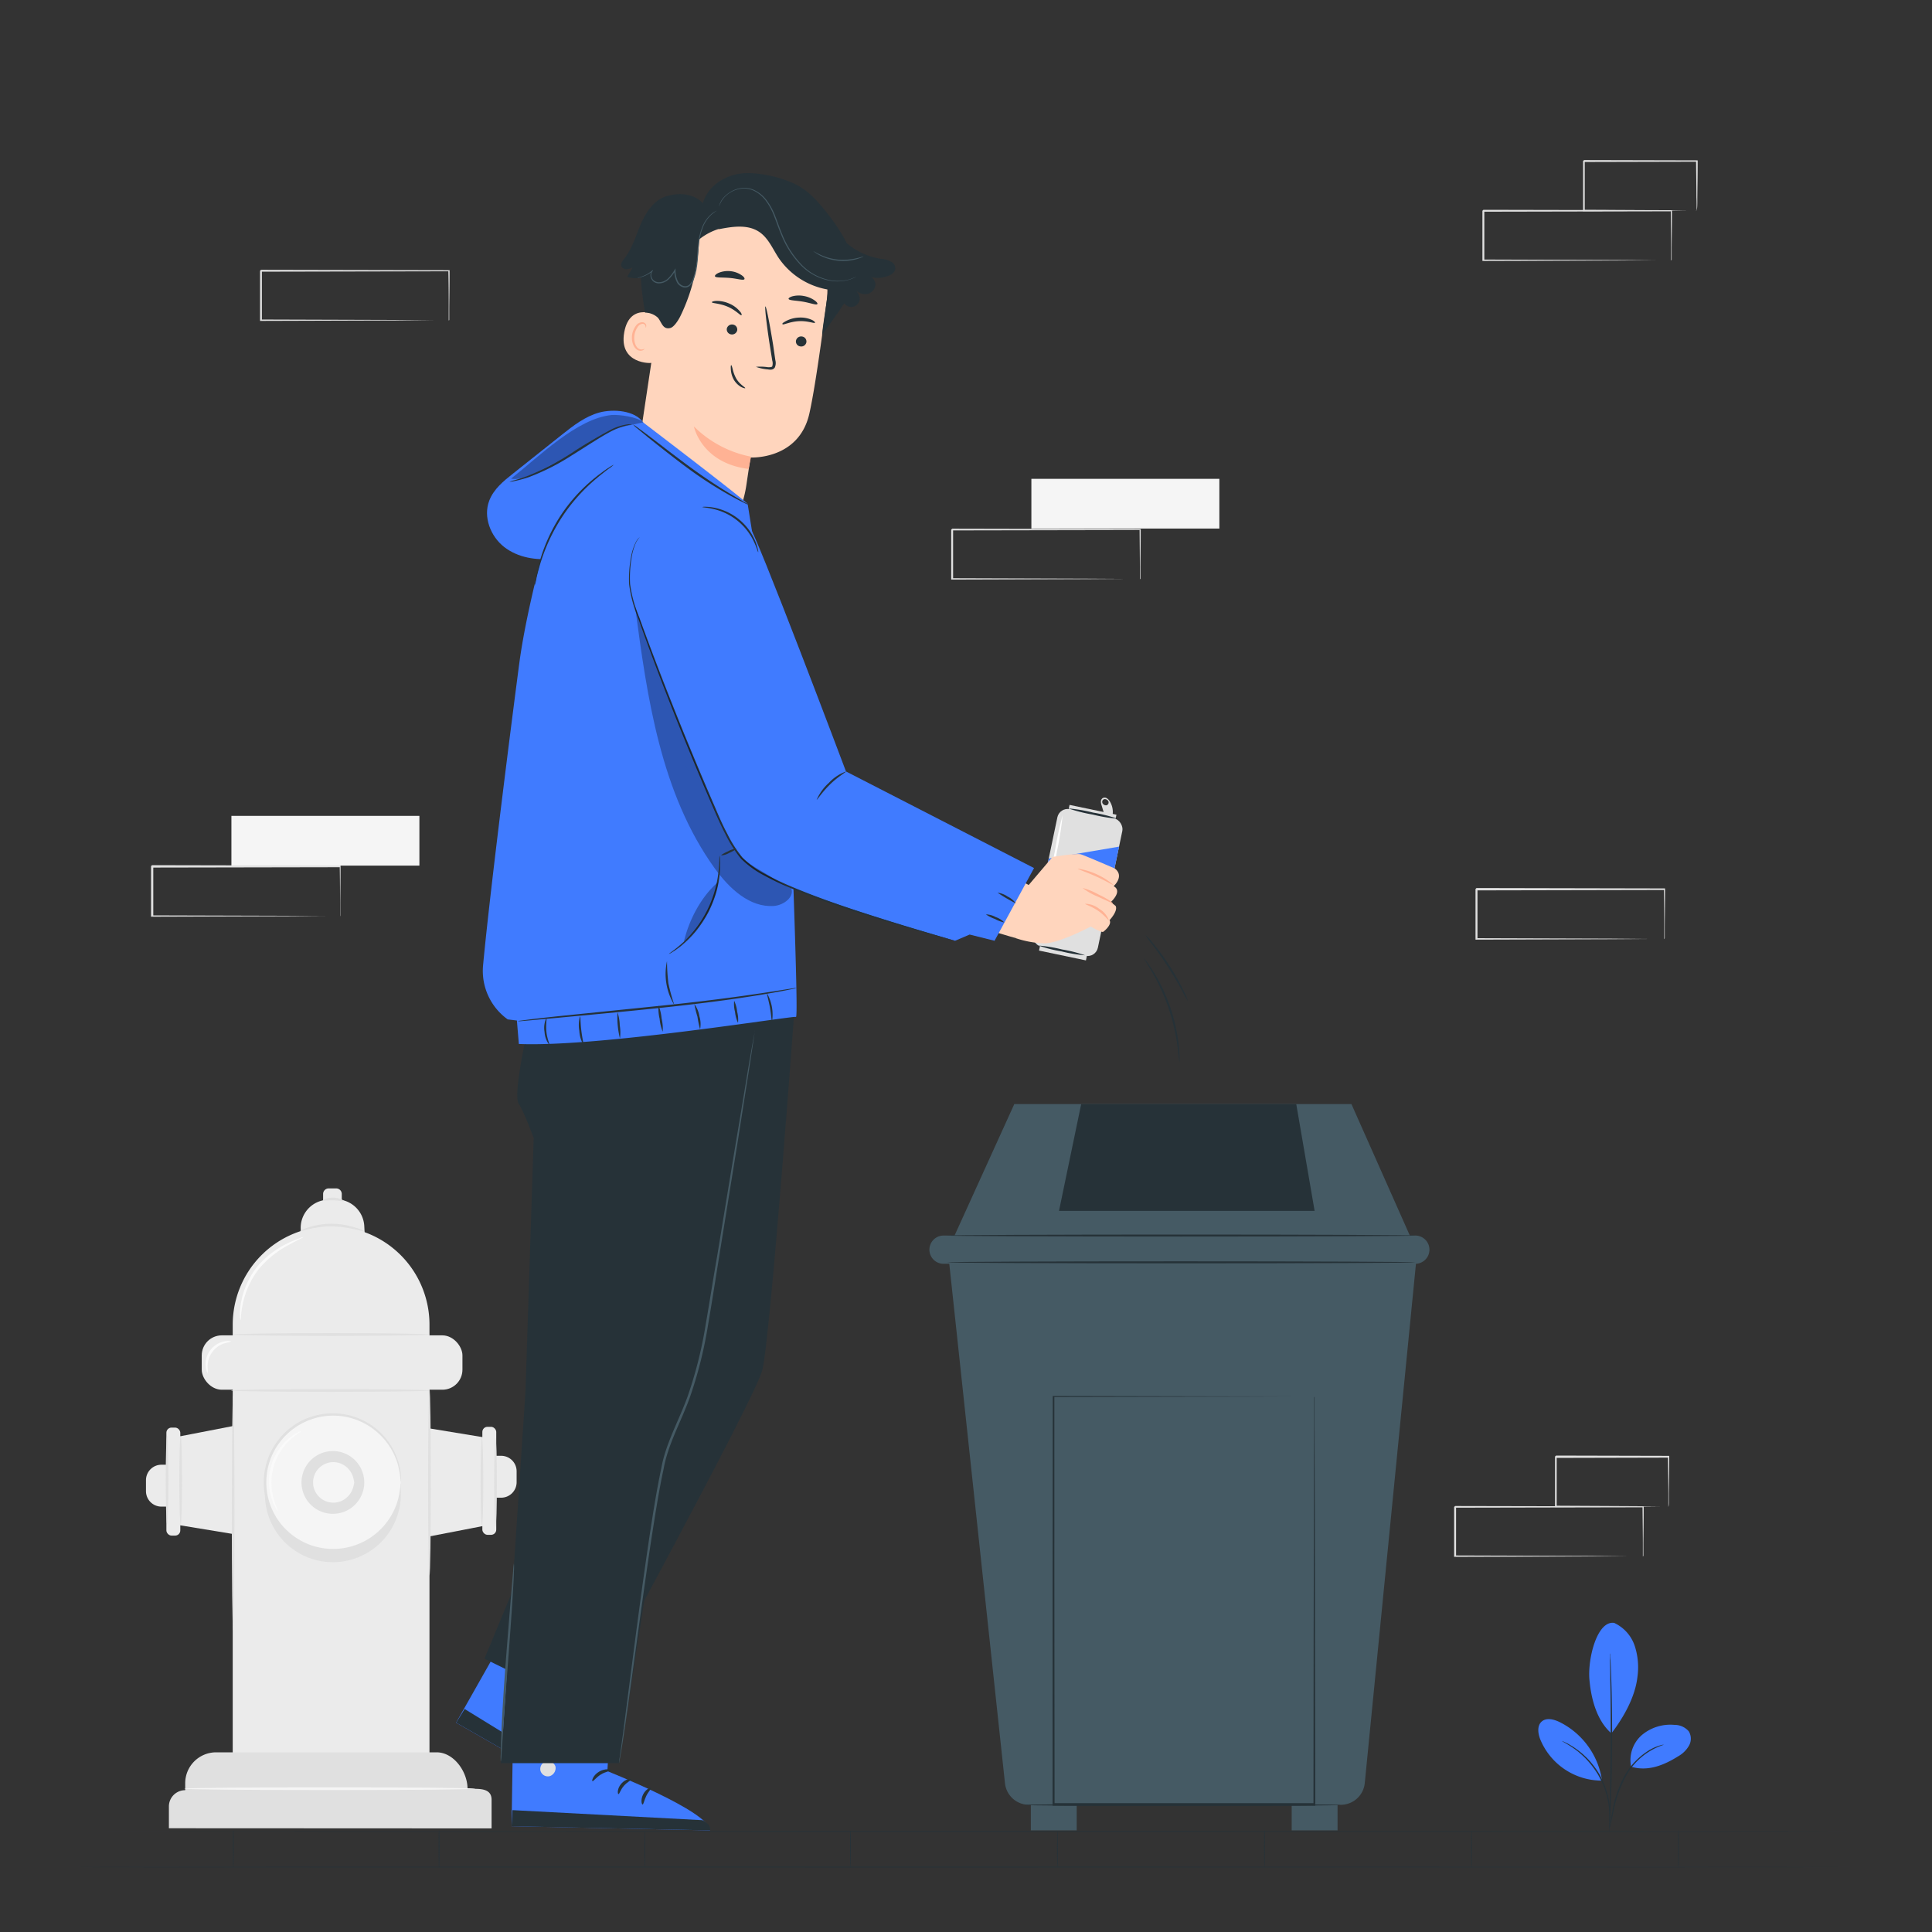 <svg xmlns="http://www.w3.org/2000/svg" viewBox="0 0 500 500"><rect x="0" y="0" width="500" height="500" fill="#333333" stroke="none"/><g id="freepik--background-complete--inject-32"><polygon points="111.15 369.67 125.33 372 125.33 394.87 111.15 397.62 111.15 369.67" style="fill:#ebebeb"></polygon><rect x="124.83" y="369.26" width="3.6" height="27.95" rx="1.33" style="fill:#ebebeb"></rect><path d="M127.7,376.76h2a4,4,0,0,1,4,4v2.84a4,4,0,0,1-4,4h-2a0,0,0,0,1,0,0v-10.8A0,0,0,0,1,127.7,376.76Z" style="fill:#ebebeb"></path><path d="M124.72,395c-.19,0-.35-5.13-.35-11.45s.16-11.46.35-11.46.36,5.13.36,11.46S124.92,395,124.72,395Z" style="fill:#e0e0e0"></path><path d="M128.24,395.12c-.2,0-.36-5.13-.36-11.46s.16-11.46.36-11.46.35,5.13.35,11.46S128.43,395.12,128.24,395.12Z" style="fill:#e0e0e0"></path><path d="M60.23,458.92V342.82a25.46,25.46,0,0,1,25.46-25.46h0a25.46,25.46,0,0,1,25.46,25.46v116.1Z" style="fill:#ebebeb"></path><rect x="52.21" y="345.59" width="67.47" height="14.07" rx="5.19" style="fill:#ebebeb"></rect><path d="M77.83,319.2l0-1a7.29,7.29,0,0,1,6.85-7.7l2-.1a7.3,7.3,0,0,1,7.6,7l.09,1.73Z" style="fill:#ebebeb"></path><path d="M85.05,307.56h2A1.44,1.44,0,0,1,88.45,309v2.64a0,0,0,0,1,0,0H83.62a0,0,0,0,1,0,0V309A1.44,1.44,0,0,1,85.05,307.56Z" style="fill:#ebebeb"></path><path d="M111.15,345.37c0,.2-11.38.36-25.41.36s-25.41-.16-25.41-.36S71.71,345,85.74,345,111.15,345.18,111.15,345.37Z" style="fill:#e0e0e0"></path><path d="M78.54,320.15c0,.1-1.46.71-3.75,2A25.66,25.66,0,0,0,67,328.39a22.55,22.55,0,0,0-4.18,9.09c-.54,2.53-.43,4.17-.55,4.17a3.35,3.35,0,0,1-.16-1.14,16.17,16.17,0,0,1,.22-3.13A21.09,21.09,0,0,1,66.42,328a23.43,23.43,0,0,1,8.14-6.29,26.63,26.63,0,0,1,2.87-1.21A3.06,3.06,0,0,1,78.54,320.15Z" style="fill:#fafafa"></path><path d="M94.3,318.67c-.07.25-3.68-1.2-8.32-1.28s-8.25,1.46-8.32,1.22a7.08,7.08,0,0,1,2.31-1,19.17,19.17,0,0,1,6-.91,20.75,20.75,0,0,1,6,1A7.22,7.22,0,0,1,94.3,318.67Z" style="fill:#e0e0e0"></path><path d="M89,310.83c-.08.19-1.26-.15-2.73-.18s-2.67.24-2.74.05,1.12-.8,2.75-.76S89,310.67,89,310.83Z" style="fill:#e0e0e0"></path><path d="M103.74,386.7a17.59,17.59,0,1,1-17.59-17.59A17.59,17.59,0,0,1,103.74,386.7Z" style="fill:#e0e0e0"></path><path d="M103.74,383.65a17.59,17.59,0,1,1-17.59-17.6A17.59,17.59,0,0,1,103.74,383.65Z" style="fill:#f5f5f5"></path><path d="M103.74,383.65a32.48,32.48,0,0,0-.68-4.27,17.55,17.55,0,0,0-6.42-9.52,17.26,17.26,0,0,0-16.37-2.43,17.48,17.48,0,0,0-8,6,17.19,17.19,0,0,0,0,20.39,17.48,17.48,0,0,0,8,6,17.43,17.43,0,0,0,22.79-11.95,32.79,32.79,0,0,0,.68-4.26,6,6,0,0,1,0,1.12,8,8,0,0,1-.11,1.36,12.44,12.44,0,0,1-.33,1.84A17.49,17.49,0,0,1,97,397.83a17.77,17.77,0,0,1-16.9,2.64,16.65,16.65,0,0,1-4.55-2.42,17.12,17.12,0,0,1-3.8-3.8,17.84,17.84,0,0,1,0-21.21,17.08,17.08,0,0,1,3.79-3.8,16.8,16.8,0,0,1,4.55-2.42,17.87,17.87,0,0,1,9.4-.74,17.7,17.7,0,0,1,13.87,13.24,12.44,12.44,0,0,1,.33,1.84,8,8,0,0,1,.11,1.36A6.11,6.11,0,0,1,103.74,383.65Z" style="fill:#e0e0e0"></path><path d="M93.37,379.94a8.12,8.12,0,1,1-10.92-3.51A8.11,8.11,0,0,1,93.37,379.94Z" style="fill:#e0e0e0"></path><path d="M91.69,383.65a5.54,5.54,0,1,1-5.54-5.55A5.54,5.54,0,0,1,91.69,383.65Z" style="fill:#f5f5f5"></path><path d="M91.69,383.65c-.06,0-.06-.5-.3-1.33a5.5,5.5,0,0,0-2-2.88,5.24,5.24,0,1,0,0,8.41,5.54,5.54,0,0,0,2-2.88c.24-.83.24-1.33.3-1.32a2.82,2.82,0,0,1,0,1.38,5.48,5.48,0,0,1-2,3.22,5.79,5.79,0,0,1-5.51.91,5.85,5.85,0,0,1,0-11,5.79,5.79,0,0,1,5.51.91,5.48,5.48,0,0,1,2,3.22A2.89,2.89,0,0,1,91.69,383.65Z" style="fill:#e0e0e0"></path><path d="M111.15,359.85c0,.2-11.5.36-25.67.36s-25.67-.16-25.67-.36,11.49-.35,25.67-.35S111.15,359.66,111.15,359.85Z" style="fill:#e0e0e0"></path><path d="M59.81,347.19a15.64,15.64,0,0,1-1.66.44,6.25,6.25,0,0,0-4.43,6,14.52,14.52,0,0,1,.06,1.72c-.07,0-.44-.57-.56-1.7a6.06,6.06,0,0,1,4.8-6.5C59.13,346.93,59.82,347.11,59.81,347.19Z" style="fill:#fafafa"></path><path d="M78,370.33c.06.11-1.17.71-2.75,2.16a15.06,15.06,0,0,0-4.49,15.18c.54,2.08,1.24,3.25,1.13,3.31s-.26-.24-.57-.78a12.09,12.09,0,0,1-1-2.39,14.49,14.49,0,0,1,4.64-15.7,13.06,13.06,0,0,1,2.18-1.44C77.66,370.4,78,370.29,78,370.33Z" style="fill:#fafafa"></path><path d="M111.15,407.74c-.2,0-.36-10.79-.36-24.09s.16-24.1.36-24.1.35,10.79.35,24.1S111.34,407.74,111.15,407.74Z" style="fill:#e0e0e0"></path><path d="M43.71,473.15v-5.63a4.21,4.21,0,0,1,4.22-4.22h0v-1.8a8,8,0,0,1,8-8H113c4.44,0,8,5,8,9.45h2c2.33,0,4.22.48,4.22,2.81v7.43Z" style="fill:#e0e0e0"></path><path d="M123,462.91c0,.2-16.86.36-37.65.36s-37.66-.16-37.66-.36,16.85-.35,37.66-.35S123,462.72,123,462.91Z" style="fill:#f5f5f5"></path><polygon points="60.33 397 46.15 394.67 46.15 371.8 60.33 369.05 60.33 397" style="fill:#ebebeb"></polygon><rect x="43.05" y="369.46" width="3.6" height="27.95" rx="1.33" transform="translate(89.71 766.87) rotate(180)" style="fill:#ebebeb"></rect><path d="M37.81,379.11h2a4,4,0,0,1,4,4v2.84a4,4,0,0,1-4,4h-2a0,0,0,0,1,0,0v-10.8A0,0,0,0,1,37.81,379.11Z" transform="translate(81.59 769.02) rotate(180)" style="fill:#ebebeb"></path><path d="M46.76,371.7c.19,0,.35,5.13.35,11.46s-.16,11.46-.35,11.46-.36-5.13-.36-11.46S46.56,371.7,46.76,371.7Z" style="fill:#e0e0e0"></path><path d="M43.25,371.55c.19,0,.35,5.13.35,11.46s-.16,11.45-.35,11.45-.36-5.13-.36-11.45S43.05,371.55,43.25,371.55Z" style="fill:#e0e0e0"></path><path d="M60.34,422c-.2,0-.35-13.64-.35-30.45s.15-30.45.35-30.45.35,13.63.35,30.45S60.53,422,60.34,422Z" style="fill:#e0e0e0"></path><rect x="266.92" y="123.92" width="48.65" height="12.87" style="fill:#f5f5f5"></rect><path d="M295,149.93a1.35,1.35,0,0,1,0-.24V149c0-.6,0-1.45,0-2.53,0-2.22-.05-5.42-.08-9.44l.15.15-48.65.09.24-.24h0v12.85l-.24-.24,34.67.11,10.23.06,2.77,0h.72l.26,0h-.23l-.69,0-2.71,0-10.18.07-34.84.11h-.25V137.08h0l.25-.25,48.65.1h.15v.15c0,4.06-.06,7.29-.08,9.53,0,1.07,0,1.9,0,2.5,0,.26,0,.47,0,.63A1.66,1.66,0,0,1,295,149.93Z" style="fill:#e0e0e0"></path><rect x="59.89" y="211.15" width="48.65" height="12.87" style="fill:#f5f5f5"></rect><path d="M88,237.16s0-.09,0-.24l0-.66c0-.6,0-1.45,0-2.53,0-2.22,0-5.42-.08-9.44l.15.15-48.65.09.25-.24h0v6.52q0,3.22,0,6.33l-.24-.24L74,237l10.23.06,2.77,0h.73l.25,0h-.22l-.7,0-2.71,0-10.18.07-34.84.11h-.24v-.24c0-2.07,0-4.18,0-6.33v-6.52h0l.25-.25,48.65.1h.15v.15c0,4.06-.06,7.29-.08,9.53,0,1.07,0,1.9,0,2.5,0,.26,0,.47,0,.63A.85.85,0,0,1,88,237.16Z" style="fill:#e0e0e0"></path><path d="M432.48,67.41a1,1,0,0,1,0-.23v-.66c0-.61,0-1.45,0-2.53,0-2.23-.05-5.42-.08-9.45l.15.15-48.65.1c.11-.11-.25.25.24-.25h0V67.41l-.24-.24,34.67.11,10.23.07,2.77,0,.72,0h.26a.94.94,0,0,1-.23,0h-.69l-2.72,0-10.17.07-34.84.11h-.25V54.55h0c.49-.49.14-.13.25-.25l48.65.1h.15v.15c0,4.07-.06,7.29-.08,9.54,0,1.06,0,1.9,0,2.5l0,.63A1.23,1.23,0,0,1,432.48,67.41Z" style="fill:#e0e0e0"></path><path d="M439.08,54.54a.68.68,0,0,1,0-.24c0-.19,0-.41,0-.68,0-.64,0-1.5-.05-2.59,0-2.25-.05-5.44-.09-9.36l.18.18-29.23.07c-.23.22.29-.3.24-.25h0V48.3c0,2.15,0,4.24,0,6.24l-.24-.23,20.91.11,6.1.06,1.64,0,.59,0a3.43,3.43,0,0,1-.53,0l-1.6,0-6,.07-21.07.11h-.23v-.24c0-2,0-4.09,0-6.24V41.68h0l.25-.25,29.23.07h.18v.18c0,4-.07,7.19-.09,9.47,0,1.07,0,1.92-.05,2.54A8.58,8.58,0,0,1,439.08,54.54Z" style="fill:#e0e0e0"></path><path d="M425.17,402.81s0-.09,0-.24l0-.66c0-.6,0-1.45,0-2.53,0-2.22-.05-5.41-.09-9.44l.15.15-48.65.1.25-.25h0v6.52c0,2.15,0,4.26,0,6.33l-.24-.24,34.67.11,10.24.07,2.76,0h.73l.25,0H425l-.7,0-2.71,0-10.18.07-34.84.11h-.24v-.24q0-3.1,0-6.33V390h0l.25-.25,48.65.1h.16v.15c0,4.06-.06,7.29-.08,9.53,0,1.07,0,1.9,0,2.5v.63A.85.85,0,0,1,425.17,402.81Z" style="fill:#e0e0e0"></path><path d="M431.77,389.94a1.41,1.41,0,0,1,0-.25c0-.18,0-.41,0-.68,0-.63,0-1.49,0-2.58,0-2.26-.06-5.44-.1-9.36l.18.17-29.23.07c-.22.23.3-.3.25-.24h0v3.33c0,1.11,0,2.2,0,3.28,0,2.15,0,4.24,0,6.24l-.23-.24,20.91.11,6.09.07,1.64,0,.59,0a3.28,3.28,0,0,1-.53,0l-1.59,0-6,.06-21.07.11h-.24v-.23c0-2,0-4.09,0-6.24v-6.61h0l.25-.25,29.23.07H432v.18c0,4-.07,7.19-.1,9.47,0,1.07,0,1.92,0,2.54S431.78,390,431.77,389.94Z" style="fill:#e0e0e0"></path><path d="M116.12,82.93s0-.08,0-.23l0-.66c0-.61,0-1.45,0-2.54,0-2.22,0-5.41-.09-9.44l.15.15-48.64.1c.1-.11-.25.24.24-.25h0V76.6q0,3.23,0,6.33l-.24-.24,34.67.11,10.24.07,2.76,0h.73a1.27,1.27,0,0,1,.25,0l-.22,0h-.69l-2.72,0-10.18.07-34.84.11h-.24V76.6c0-1.08,0-2.16,0-3.25V70.08h0c.5-.5.14-.14.26-.25l48.64.1h.16v.15c0,4.06-.07,7.29-.09,9.53,0,1.07,0,1.9,0,2.5,0,.26,0,.47,0,.64S116.13,82.93,116.12,82.93Z" style="fill:#e0e0e0"></path><path d="M430.7,243.05a2.07,2.07,0,0,1,0-.23l0-.66c0-.61,0-1.45,0-2.53,0-2.23,0-5.42-.08-9.45l.15.15-48.65.1.25-.25h0v3.28c0,1.1,0,2.18,0,3.25v6.33l-.24-.24,34.67.11L427,243l2.77,0,.72,0h.26s-.07,0-.22,0h-.7l-2.71,0-10.18.07-34.84.11h-.24v-.25q0-3.11,0-6.33v-6.53h0l.25-.25,48.65.1h.15v.15c0,4.07-.06,7.29-.08,9.54,0,1.06,0,1.9,0,2.5,0,.26,0,.46,0,.63S430.71,243.06,430.7,243.05Z" style="fill:#e0e0e0"></path></g><g id="freepik--Floor--inject-32"><path d="M480.48,474c0,.05-103.2.1-230.47.1S19.52,474,19.52,474s103.18-.11,230.49-.11S480.48,473.93,480.48,474Z" style="fill:#263238"></path><path d="M480.48,483.19c0,.06-103.2.1-230.47.1s-230.49,0-230.49-.1,103.18-.1,230.49-.1S480.48,483.14,480.48,483.19Z" style="fill:#263238"></path><path d="M220.09,483.44c-.06,0-.1-2.18-.1-4.86s0-4.86.1-4.86.1,2.18.1,4.86S220.15,483.44,220.09,483.44Z" style="fill:#263238"></path><path d="M166.86,483.44c-.06,0-.11-2.18-.11-4.86s.05-4.86.11-4.86.1,2.18.1,4.86S166.91,483.44,166.86,483.44Z" style="fill:#263238"></path><path d="M113.62,483.44c-.06,0-.1-2.18-.1-4.86s0-4.86.1-4.86.1,2.18.1,4.86S113.68,483.44,113.62,483.44Z" style="fill:#263238"></path><path d="M60.39,483.44c-.06,0-.11-2.18-.11-4.86s0-4.86.11-4.86.1,2.18.1,4.86S60.44,483.44,60.39,483.44Z" style="fill:#263238"></path><path d="M273.67,483.44c-.06,0-.11-2.18-.11-4.86s.05-4.86.11-4.86.1,2.18.1,4.86S273.72,483.44,273.67,483.44Z" style="fill:#263238"></path><path d="M327.24,483.44c-.06,0-.1-2.18-.1-4.86s0-4.86.1-4.86.1,2.18.1,4.86S327.3,483.44,327.24,483.44Z" style="fill:#263238"></path><path d="M380.82,483.44c-.06,0-.11-2.18-.11-4.86s.05-4.86.11-4.86.1,2.18.1,4.86S380.87,483.44,380.82,483.44Z" style="fill:#263238"></path><path d="M434.39,483.44c-.06,0-.1-2.18-.1-4.86s0-4.86.1-4.86.1,2.18.1,4.86S434.45,483.44,434.39,483.44Z" style="fill:#263238"></path></g><g id="freepik--Plant--inject-32"><path d="M417.84,420.05a10.08,10.08,0,0,1,5.23,5.92,17.86,17.86,0,0,1,.7,8c-.59,5.2-3.55,10.46-6.74,14.62-4.38-3.82-5.39-10.5-5.69-13.92-.48-5.4,2-15.46,6.5-14.65" style="fill:#407BFF"></path><path d="M422.13,457.22a8.62,8.62,0,0,1,2.78-8.19,11.45,11.45,0,0,1,8.43-2.63,4.83,4.83,0,0,1,3.71,1.66,3.69,3.69,0,0,1,.05,3.73,7.36,7.36,0,0,1-2.76,2.72c-3.8,2.39-7.92,4-12.21,2.71" style="fill:#407BFF"></path><path d="M416.5,473.19a7.7,7.7,0,0,1,.16-1.07c.14-.75.32-1.73.53-2.89a30.31,30.31,0,0,1,3-9.24,18.43,18.43,0,0,1,6.63-7.05,12.65,12.65,0,0,1,2.7-1.2,6.46,6.46,0,0,1,.78-.19.83.83,0,0,1,.28,0,17.09,17.09,0,0,0-10.06,8.66,32.63,32.63,0,0,0-3.06,9.11c-.26,1.21-.48,2.19-.64,2.87A5.35,5.35,0,0,1,416.5,473.19Z" style="fill:#263238"></path><path d="M416.67,427.87a2.43,2.43,0,0,1,.05.46c0,.35,0,.8.08,1.35.07,1.16.13,2.85.2,4.94.14,4.17.24,9.94.21,16.31s-.18,12.14-.35,16.31c-.09,2.09-.17,3.77-.24,4.94,0,.55-.07,1-.09,1.34a2.93,2.93,0,0,1-.06.47,2.51,2.51,0,0,1,0-.47c0-.35,0-.8,0-1.35,0-1.21.07-2.89.12-4.94.1-4.17.22-9.94.25-16.3s0-12.13-.11-16.31c0-2.05-.06-3.72-.08-4.94v-1.34A2.42,2.42,0,0,1,416.67,427.87Z" style="fill:#263238"></path><path d="M414.54,460.39a20.15,20.15,0,0,0-11-14.76c-1.46-.7-3.38-1.16-4.58-.07s-.94,3.05-.35,4.57a17.22,17.22,0,0,0,15.83,10.69" style="fill:#407BFF"></path><path d="M404.25,450.57a6.54,6.54,0,0,1,.93.41,9.41,9.41,0,0,1,1.06.56c.39.25.87.49,1.33.84a19.16,19.16,0,0,1,1.54,1.15c.54.43,1.07.94,1.63,1.48a22.92,22.92,0,0,1,3.09,4,21.49,21.49,0,0,1,2,4.62,18.94,18.94,0,0,1,.52,2.14,15.65,15.65,0,0,1,.26,1.9,15.11,15.11,0,0,1,.07,1.58,7.43,7.43,0,0,1,0,1.19,6.55,6.55,0,0,1-.11,1c-.09,0,.06-1.45-.2-3.75a15.69,15.69,0,0,0-.3-1.87c-.12-.67-.33-1.37-.54-2.1a23.13,23.13,0,0,0-2-4.52,23.68,23.68,0,0,0-3-3.93,19.65,19.65,0,0,0-1.58-1.49c-.5-.46-1-.82-1.48-1.17C405.54,451.25,404.21,450.65,404.25,450.57Z" style="fill:#263238"></path></g><g id="freepik--Character--inject-32"><rect x="270.32" y="210.22" width="17.18" height="36.3" rx="2.71" transform="translate(52.72 -52.31) rotate(11.83)" style="fill:#e0e0e0"></rect><rect x="268.97" y="245.56" width="12.4" height="1.72" transform="translate(56.34 -51.16) rotate(11.83)" style="fill:#e0e0e0"></rect><rect x="276.51" y="209.54" width="12.4" height="1.72" transform="translate(49.12 -53.47) rotate(11.83)" style="fill:#e0e0e0"></rect><path d="M287.2,207.37a2.3,2.3,0,0,0-.78-.8,1.07,1.07,0,0,0-1.08,0,1.12,1.12,0,0,0-.43.91,3,3,0,0,0,.2,1c.3,1,.6,2,.91,3l1.93-.67A5.16,5.16,0,0,0,287.2,207.37Zm-.69,1a.86.86,0,0,1-.57,0,1,1,0,0,1-.61-.5.81.81,0,0,1,.05-.77.68.68,0,0,1,.71-.27v0a1,1,0,0,1,.79.63A.75.75,0,0,1,286.51,208.34Z" style="fill:#e0e0e0"></path><polygon points="271.43 222.19 289.62 219.11 286.08 236.01 267.55 240.73 271.43 222.19" style="fill:#407BFF"></polygon><path d="M289.2,211.89a41.85,41.85,0,0,1-6.41-1.08,41.44,41.44,0,0,1-6.31-1.59,40.63,40.63,0,0,1,6.42,1.08A38.51,38.51,0,0,1,289.2,211.89Z" style="fill:#263238"></path><path d="M280.81,247.23a36.71,36.71,0,0,1-6.05-1,35.88,35.88,0,0,1-5.95-1.51,36.71,36.71,0,0,1,6.05,1A36.58,36.58,0,0,1,280.81,247.23Z" style="fill:#263238"></path><path d="M271.53,229.64a86.91,86.91,0,0,1,1.48-9.37,88.31,88.31,0,0,1,2-9.28,86.51,86.51,0,0,1-1.48,9.37A87.59,87.59,0,0,1,271.53,229.64Z" style="fill:#fff"></path><path d="M229.71,208.9l37.72,20.81-4.78,13s-33.26-9-52.7-21.88Z" style="fill:#ffd5bd"></path><path d="M288.5,224.76s-7.56-3.28-8.74-3.65-7.37.67-7.37.67l-7.34,8.64-2.4,12.3a25.73,25.73,0,0,0,7.63,1.42c3.84,0,12-4.35,12-4.35s2.81,1.66,3.25,1.35,2.28-1.92,1.62-3c0,0,2.24-2.36,1.58-3.68l-1.26-1s3.17-2.81.73-4.13C288.18,229.4,291.13,226.74,288.5,224.76Z" style="fill:#ffd5bd"></path><path d="M288.15,229c-.09.14-2-1.06-4.57-2.21s-4.71-1.84-4.67-2a18.81,18.81,0,0,1,9.24,4.21Z" style="fill:#ffb294"></path><path d="M288,233.81c-.05.07-.48-.18-1.18-.53L284,232a16.83,16.83,0,0,1-3.82-2.19,17.12,17.12,0,0,1,4.07,1.66,25.88,25.88,0,0,1,2.75,1.49C287.68,233.38,288,233.75,288,233.81Z" style="fill:#ffb294"></path><path d="M280.84,233.9a5.85,5.85,0,0,1,3.62,1.29,5.76,5.76,0,0,1,2.49,2.92c-.14.1-1.12-1.29-2.82-2.44S280.8,234.07,280.84,233.9Z" style="fill:#ffb294"></path><path d="M305.23,274.86c-.09,0-.16-1.61-.51-4.19a53.49,53.49,0,0,0-2.33-9.85,52.5,52.5,0,0,0-4.21-9.21C296.88,249.36,296,248,296,248a4.66,4.66,0,0,1,.73.87c.45.58,1.05,1.45,1.75,2.56a45,45,0,0,1,4.38,9.23,46.08,46.08,0,0,1,2.21,10,29.39,29.39,0,0,1,.18,3.09A4.45,4.45,0,0,1,305.23,274.86Z" style="fill:#263238"></path><path d="M307.4,259a22.22,22.22,0,0,1-1.47-2.59c-.88-1.61-2.13-3.81-3.65-6.16s-3-4.41-4.11-5.88a21.22,21.22,0,0,1-1.75-2.41,14,14,0,0,1,2,2.19,58.4,58.4,0,0,1,4.26,5.81,61.6,61.6,0,0,1,3.54,6.28A13.88,13.88,0,0,1,307.4,259Z" style="fill:#263238"></path><path d="M160.64,422.69l-14,22.5s18.18,21.76,16,26.17l-44.6-25.53,20.34-35.95Z" style="fill:#407BFF"></path><path d="M134,435.36a2.1,2.1,0,0,0-2.45,1.36,2,2,0,0,0,1.32,2.44,2.22,2.22,0,0,0,2.59-1.45,2.09,2.09,0,0,0-1.66-2.39" style="fill:#e0e0e0"></path><path d="M118.06,445.83l2.19-3.54,41.94,25.8s1.49,2,.47,3.27Z" style="fill:#263238"></path><path d="M147.52,445.38c-.14.21-1.28-.31-2.75-.23s-2.57.68-2.72.48.89-1.28,2.68-1.35S147.68,445.2,147.52,445.38Z" style="fill:#263238"></path><path d="M151.09,450c-.08.24-1.23.07-2.5.57s-2,1.35-2.25,1.21.36-1.44,1.95-2S151.2,449.78,151.09,450Z" style="fill:#263238"></path><path d="M150.54,457.11c-.23-.07.09-1.33,1.33-2.2s2.54-.77,2.53-.53-1,.51-2,1.24S150.77,457.21,150.54,457.11Z" style="fill:#263238"></path><path d="M150.13,439.9c-.2.14-1-.73-2.31-1.35s-2.46-.78-2.47-1,1.37-.5,2.86.26S150.34,439.79,150.13,439.9Z" style="fill:#263238"></path><path d="M158.7,431.93l-1.51,26.45s26.38,10.41,26.57,15.32l-51.37-1.08.65-41.29Z" style="fill:#407BFF"></path><path d="M141.35,455.82a2.09,2.09,0,0,0-1.5,2.36,2,2,0,0,0,2.33,1.51,2.21,2.21,0,0,0,1.58-2.51,2.09,2.09,0,0,0-2.6-1.3" style="fill:#e0e0e0"></path><path d="M132.39,472.62l.23-4.16,49.17,2.6s2.27,1,2,2.64Z" style="fill:#263238"></path><path d="M158,458.13c0,.25-1.27.34-2.52,1.12s-1.93,1.82-2.16,1.72.18-1.55,1.71-2.46S158.09,457.9,158,458.13Z" style="fill:#263238"></path><path d="M163.37,460.48c.06.24-1,.64-1.91,1.69s-1.15,2.16-1.4,2.14-.38-1.44.74-2.71S163.37,460.24,163.37,460.48Z" style="fill:#263238"></path><path d="M166.3,467c-.23.05-.55-1.21.12-2.57s1.86-1.89,2-1.67-.64.93-1.18,2.05S166.55,467,166.3,467Z" style="fill:#263238"></path><path d="M157.71,452.07c-.11.23-1.26-.14-2.68-.08s-2.53.49-2.66.27,1-1.09,2.63-1.14S157.83,451.87,157.71,452.07Z" style="fill:#263238"></path><path d="M136,269s-3.19,14.52-1.77,16.64,3.89,8.86,3.89,8.86L136,360l-6.37,96.31h30.6l13.13-84.93s4.6-7.79,6.37-14.52,12.22-73.64,12.22-73.64v-25.8Z" style="fill:#263238"></path><path d="M205.76,259.17s-6.39,87.75-8.51,95.54-45.62,87.44-45.62,87.44l-26.25-12.88,34.81-84.1V264Z" style="fill:#263238"></path><path d="M195.29,266.72a3.75,3.75,0,0,1,0,.5l-.2,1.45c-.2,1.3-.48,3.17-.84,5.57-.76,4.86-1.86,11.84-3.21,20.46L186.15,325c-.92,5.71-1.84,11.7-2.91,17.91a108.5,108.5,0,0,1-4.77,18.91c-2.3,6.29-5.59,12-6.7,18.21-1.32,6.13-2.23,12.14-3.13,17.85-1.73,11.42-3.12,21.74-4.31,30.41s-2.14,15.67-2.87,20.51c-.36,2.42-.66,4.29-.89,5.56q-.16.92-.27,1.44a2.7,2.7,0,0,1-.11.49,2.36,2.36,0,0,1,.05-.5c0-.36.12-.84.21-1.45l.77-5.58c.63-4.88,1.54-11.89,2.66-20.53s2.48-19,4.18-30.44c.88-5.72,1.79-11.72,3.1-17.9,1.13-6.29,4.44-12.07,6.72-18.29a109.07,109.07,0,0,0,4.75-18.8c1.07-6.19,2-12.19,3-17.89,1.87-11.4,3.55-21.67,5-30.31s2.59-15.58,3.4-20.43c.42-2.39.74-4.25,1-5.55q.17-.91.27-1.44A2.7,2.7,0,0,1,195.29,266.72Z" style="fill:#455a64"></path><path d="M133,404.59a11.71,11.71,0,0,1,0,2c0,1.3-.13,3.18-.26,5.51-.27,4.65-.73,11.08-1.27,18.16s-1,13.51-1.3,18.16c-.15,2.24-.27,4.1-.36,5.51a12.27,12.27,0,0,1-.21,2,12.21,12.21,0,0,1,0-2c0-1.31.07-3.19.16-5.52.19-4.66.58-11.09,1.12-18.18s1.07-13.4,1.45-18.15c.19-2.24.34-4.09.46-5.5A13,13,0,0,1,133,404.59Z" style="fill:#455a64"></path><path d="M171.73,72.76l-7.26,48.34c-1.24,8.22-1.38,20.55,11.71,21.91h0c11.44.32,15.9-9.94,17-17.61.54-3.64,1-6.67,1.08-7,0,0,12.48.69,15.2-11.36,1.32-5.82,3.05-18,4.48-29.09a23,23,0,0,0-18-25.45l-1.16-.25C182.08,50.27,173.32,60,171.73,72.76Z" style="fill:#ffd5bd"></path><path d="M194.37,118.19a28.73,28.73,0,0,1-14.79-7.83s1.87,9.48,14.15,11Z" style="fill:#ffb294"></path><path d="M210.91,83.54c-.26.2-1.88-.54-4.17-.42s-3.94,1-4.19.81.14-.44.86-.84a7.8,7.8,0,0,1,3.36-.9,7.19,7.19,0,0,1,3.31.58C210.79,83.11,211,83.45,210.91,83.54Z" style="fill:#263238"></path><path d="M191.87,81.58c-.32.07-1.44-1.3-3.53-2.2s-4-.87-4.1-1.14c-.08-.12.31-.32,1.14-.36a7.94,7.94,0,0,1,3.38.7,7.14,7.14,0,0,1,2.71,2C192,81.15,192,81.56,191.87,81.58Z" style="fill:#263238"></path><path d="M190.79,85.47a1.36,1.36,0,0,1-1.57,1.07,1.31,1.31,0,0,1-1.12-1.49A1.36,1.36,0,0,1,189.67,84,1.29,1.29,0,0,1,190.79,85.47Z" style="fill:#263238"></path><path d="M208.69,88.58a1.35,1.35,0,0,1-1.57,1.07A1.29,1.29,0,0,1,206,88.16a1.36,1.36,0,0,1,1.57-1.07A1.3,1.3,0,0,1,208.69,88.58Z" style="fill:#263238"></path><path d="M195.63,94.94a13,13,0,0,1,3.13.1c.48,0,1,0,1.1-.25a2.52,2.52,0,0,0,0-1.47l-.63-3.91c-.86-5.55-1.36-10.08-1.14-10.11s1.1,4.44,2,10c.2,1.37.39,2.67.57,3.92a2.84,2.84,0,0,1-.15,1.91,1.22,1.22,0,0,1-.93.53,3.05,3.05,0,0,1-.83-.06A12,12,0,0,1,195.63,94.94Z" style="fill:#263238"></path><path d="M192.66,72.24c-.26.42-1.85-.14-3.82-.31s-3.64,0-3.81-.43c-.07-.22.29-.6,1-.91a6.33,6.33,0,0,1,3-.41,6.15,6.15,0,0,1,2.83,1C192.49,71.59,192.77,72,192.66,72.24Z" style="fill:#263238"></path><path d="M211.53,78.69c-.27.34-1.8-.29-3.73-.62s-3.56-.29-3.71-.71c-.06-.19.3-.48,1-.68A6.73,6.73,0,0,1,208,76.6a7,7,0,0,1,2.74,1.09C211.39,78.13,211.65,78.53,211.53,78.69Z" style="fill:#263238"></path><path d="M170.82,81.91c-.19-.13-7.78-4.22-9.27,4.1s7.16,8.09,7.21,7.86S170.82,81.91,170.82,81.91Z" style="fill:#ffd5bd"></path><path d="M166.79,90.26s-.16.08-.43.15a1.49,1.49,0,0,1-1.08-.18c-.82-.48-1.31-2-1.08-3.51a4.87,4.87,0,0,1,.77-2,1.74,1.74,0,0,1,1.29-.92.76.76,0,0,1,.79.55c.07.26,0,.41,0,.44s.21-.11.2-.47a.9.9,0,0,0-.23-.58,1.13,1.13,0,0,0-.76-.35,2.07,2.07,0,0,0-1.75,1,5,5,0,0,0-.92,2.23c-.24,1.69.33,3.41,1.47,4a1.59,1.59,0,0,0,1.37,0C166.74,90.46,166.82,90.28,166.79,90.26Z" style="fill:#ffb294"></path><path d="M192.86,100.46c.12-.2-1.45-.91-2.39-2.61a9.56,9.56,0,0,1-.86-2.34c-.16-.64-.29-1.05-.39-1s-.12.43-.08,1.1a6.28,6.28,0,0,0,.74,2.6,5.24,5.24,0,0,0,1.91,1.93C192.4,100.45,192.83,100.53,192.86,100.46Z" style="fill:#263238"></path><path d="M231.69,69.19a2,2,0,0,0-.77-1.28,6.16,6.16,0,0,0-3-.93,17.79,17.79,0,0,1-8.78-4.05,42,42,0,0,0-3.55-5.76c-3.18-4.32-5.86-7.33-8.83-9-3.84-2.19-10.55-3.79-15-3.26s-8.67,3.44-9.86,7.7c-2.1-2.33-5.68-2.81-8.73-2l-.07,0c-3.39.7-5.69,3.86-7.09,7s-2.3,6.62-4.45,9.33c-.45.56-1,1.24-.75,1.93a1.36,1.36,0,0,0,1.34.81,4,4,0,0,0,1.59-.47l-1.43,2.44a7.85,7.85,0,0,0,3.54.25,74.34,74.34,0,0,0,1.1,9,5,5,0,0,1,3.3,1.31c1,1.17,1.23,3.15,3.21,2.68,1-.23,2.15-2.12,2.61-3.05a48,48,0,0,0,4.83-19.85,15.46,15.46,0,0,1,5.19-2.76l-.16.11c3.57-.71,7.58-1.35,10.59.7,2.34,1.58,3.46,4.39,5,6.72a19.37,19.37,0,0,0,12.78,8.18c-.29,3.46-1.25,8.27-1.54,11.73l3.64-5.11v0c.29-.37.54-.75.79-1.13l.08-.11v0c.39-.61.77-1.22,1.24-1.82l0,0A2.17,2.17,0,0,0,222.1,76a4.47,4.47,0,0,0-.89-1.18,3.43,3.43,0,0,0,3.12,1.28,2.68,2.68,0,0,0,2.24-2.37,2.31,2.31,0,0,0-1.1-2,7.62,7.62,0,0,0,4.48-.36C230.88,71,231.83,70.31,231.69,69.19Z" style="fill:#263238"></path><path d="M185.54,54.51a11.22,11.22,0,0,0-1.37,1,8.81,8.81,0,0,0-2.43,3.79,15.41,15.41,0,0,0-.74,3.06c-.16,1.12-.24,2.34-.33,3.62a32.59,32.59,0,0,1-.45,4,14.51,14.51,0,0,1-.57,2.07,4.46,4.46,0,0,1-1.14,1.93,1.85,1.85,0,0,1-1.8.34,2.74,2.74,0,0,1-1.43-1.09,6.41,6.41,0,0,1-.75-3.26l.25.06A10,10,0,0,1,173,72.34a3.66,3.66,0,0,1-2.55,1,2.36,2.36,0,0,1-1.23-.39,2.09,2.09,0,0,1-.74-1,2.17,2.17,0,0,1-.11-1.12,1.48,1.48,0,0,1,.53-.89l.11.13a7.89,7.89,0,0,1-2.89,1.6,6.82,6.82,0,0,1-.86.21,1.12,1.12,0,0,1-.3,0,1.94,1.94,0,0,1,.29-.08c.2,0,.48-.12.84-.24a8.15,8.15,0,0,0,2.8-1.65l.12.13a1.58,1.58,0,0,0-.33,1.8,1.74,1.74,0,0,0,.67.85,2.18,2.18,0,0,0,1.11.35,3.41,3.41,0,0,0,2.37-.93,10.1,10.1,0,0,0,1.77-2.3l.23-.37,0,.43a6.15,6.15,0,0,0,.72,3.12,2.41,2.41,0,0,0,1.27,1,1.57,1.57,0,0,0,1.53-.28,4.24,4.24,0,0,0,1.06-1.81,14.94,14.94,0,0,0,.56-2,33.68,33.68,0,0,0,.47-4c.1-1.28.18-2.5.35-3.63a15.59,15.59,0,0,1,.79-3.1,8.66,8.66,0,0,1,2.54-3.8A4.93,4.93,0,0,1,185.54,54.51Z" style="fill:#455a64"></path><path d="M221.63,71.57a.46.46,0,0,1-.11.07l-.33.18a5.39,5.39,0,0,1-.57.26,5.82,5.82,0,0,1-.79.29,10.91,10.91,0,0,1-5.35.22,14,14,0,0,1-7-3.73,24.06,24.06,0,0,1-5.32-8.16c-.69-1.6-1.2-3.21-1.81-4.72a16.33,16.33,0,0,0-2.21-4.09,8.45,8.45,0,0,0-3.22-2.61,6.12,6.12,0,0,0-1.82-.47,6.62,6.62,0,0,0-1.74.09,7.19,7.19,0,0,0-2.76,1.18,7,7,0,0,0-1.62,1.6,8.2,8.2,0,0,0-.88,1.74s0,0,0-.13l.11-.36a6.21,6.21,0,0,1,.65-1.32A6.94,6.94,0,0,1,188.53,50a7.28,7.28,0,0,1,2.81-1.25,6.64,6.64,0,0,1,1.8-.11,6,6,0,0,1,1.89.47,8.58,8.58,0,0,1,3.34,2.67,16.73,16.73,0,0,1,2.27,4.15c.61,1.52,1.12,3.13,1.8,4.71a24.24,24.24,0,0,0,5.24,8.08,13.92,13.92,0,0,0,6.84,3.72,11.09,11.09,0,0,0,5.28-.13A17.89,17.89,0,0,0,221.63,71.57Z" style="fill:#455a64"></path><path d="M223.48,66.36a1.64,1.64,0,0,1-.48.25,11.22,11.22,0,0,1-1.39.48,13.1,13.1,0,0,1-2.14.39,13.11,13.11,0,0,1-5.28-.56,12.4,12.4,0,0,1-2-.82,9.08,9.08,0,0,1-1.25-.76c-.28-.2-.43-.32-.42-.34s.65.39,1.76.91a13.17,13.17,0,0,0,2,.76,15.8,15.8,0,0,0,2.57.51,16.57,16.57,0,0,0,2.62,0,14.91,14.91,0,0,0,2.11-.33C222.75,66.61,223.46,66.31,223.48,66.36Z" style="fill:#455a64"></path><path d="M265.34,228.53c-.1.12-1-.48-2.1-1.05s-2.12-.91-2.08-1.06a3.79,3.79,0,0,1,2.32.6C264.68,227.62,265.43,228.43,265.34,228.53Z" style="fill:#263238"></path><path d="M204.49,200.55c0-1.54-11-70.14-11-70.14-2.27-2.25-27.94-21.77-27.94-21.77l-23,26.53s-6.08,21-8.13,36.28c-1.34,10.07-7.51,58.09-9.4,78.37a15.44,15.44,0,0,0,6.38,14l2.37.29.51,6.07c20.77.88,71.09-7.37,71.71-7C206.8,263.7,204.34,206.11,204.49,200.55Z" style="fill:#407BFF"></path><path d="M160.59,159.06s22.59,59.15,35.23,66.41,51.35,18,51.35,18l3.77-1.61,6.45,1.61,10.22-18.82-48.67-25s-23.55-62.56-25.22-63.82-6-8.51-16.72-3.94S157.37,150.93,160.59,159.06Z" style="fill:#407BFF"></path><path d="M206.18,255.69a3.61,3.61,0,0,1-.72.18l-2.07.42c-1.81.37-4.43.83-7.68,1.35-6.49,1.06-15.51,2.23-25.5,3.27s-19,1.85-25.58,2.47l-7.76.71-2.11.18a3.45,3.45,0,0,1-.74,0,4,4,0,0,1,.73-.13l2.1-.28c1.82-.23,4.47-.53,7.74-.88l25.57-2.61c10-1,19-2.16,25.5-3.12,3.25-.48,5.88-.89,7.69-1.19l2.09-.32A3.71,3.71,0,0,1,206.18,255.69Z" style="fill:#263238"></path><path d="M165.58,139a6.37,6.37,0,0,0-.88,1.21,14.21,14.21,0,0,0-1.24,4.12,30.68,30.68,0,0,0-.39,6.82,33.94,33.94,0,0,0,2.41,8.72c4.58,12.69,11.35,30.08,19.55,49,1,2.37,2,4.69,3.19,6.91a31.69,31.69,0,0,0,3.95,6.17,23.68,23.68,0,0,0,5.68,4.15c2.05,1.11,4.1,2.11,6.15,3,8.2,3.5,15.86,6,22.28,8.05s11.66,3.6,15.28,4.67l4.17,1.24,1.08.33.36.13a1.32,1.32,0,0,1-.37-.08l-1.1-.28L241.51,242c-3.64-1-8.89-2.52-15.35-4.51s-14.11-4.47-22.35-8c-2.06-.87-4.13-1.87-6.2-3a24.19,24.19,0,0,1-5.82-4.25,32.41,32.41,0,0,1-4-6.27c-1.16-2.24-2.2-4.57-3.21-6.94-8.2-18.9-14.92-36.33-19.42-49.06a34.09,34.09,0,0,1-2.35-8.81,30.46,30.46,0,0,1,.48-6.88,13.44,13.44,0,0,1,1.35-4.14A3.51,3.51,0,0,1,165.58,139Z" style="fill:#263238"></path><path d="M218.94,199.66c.08.13-2,1.27-4.1,3.32s-3.35,4.05-3.48,4a12.22,12.22,0,0,1,3.12-4.34A11.3,11.3,0,0,1,218.94,199.66Z" style="fill:#263238"></path><path d="M155.1,106.76c-3.63,1-6.69,3.36-9.63,5.7l-12.7,10.1c-2.46,1.94-5,4-6.15,7-1.62,4.19.31,9.23,3.86,12s8.35,3.53,12.82,3,8.68-2.32,12.79-4.18l10.4-31C164.38,106.2,158.72,105.79,155.1,106.76Z" style="fill:#407BFF"></path><path d="M193.83,130.67a6.44,6.44,0,0,1-1.32-.57c-.84-.4-2-1-3.48-1.82a102.75,102.75,0,0,1-10.88-7c-4.08-3-7.64-5.87-10.23-7.93l-3-2.47a6.86,6.86,0,0,1-1.07-1,7.71,7.71,0,0,1,1.2.8c.75.53,1.83,1.34,3.15,2.33,2.64,2,6.24,4.83,10.31,7.81s7.9,5.46,10.75,7.14c1.42.84,2.58,1.51,3.39,2A7.24,7.24,0,0,1,193.83,130.67Z" style="fill:#263238"></path><path d="M158.84,120.28a9.21,9.21,0,0,1-1.19.94c-.4.28-.87.64-1.41,1.07s-1.16.91-1.81,1.48a46.06,46.06,0,0,0-9,10.08,47.54,47.54,0,0,0-5.67,12.25c-.47,1.66-.85,3-1,4a7.7,7.7,0,0,1-.41,1.46,9,9,0,0,1,.21-1.5c.14-1,.46-2.34.9-4A44.22,44.22,0,0,1,145,133.56a42.9,42.9,0,0,1,9.17-10.07c.68-.56,1.31-1,1.88-1.43s1.05-.75,1.46-1A8.16,8.16,0,0,1,158.84,120.28Z" style="fill:#263238"></path><g style="opacity:0.3"><path d="M158.31,107.4c-9,.9-18.67,10.65-26.05,16.47,3,.68,7.68-2.26,10.43-3.59,6.9-3.34,12-8.85,21.11-10.4l2.69-.58C164.93,107.85,160.27,107.28,158.31,107.4Z"></path></g><path d="M163.49,109.85s-.49.08-1.35.27a15.63,15.63,0,0,0-3.51,1.27c-2.84,1.41-6.49,3.89-10.63,6.45a58.18,58.18,0,0,1-11.13,5.64,29.54,29.54,0,0,1-3.64,1,6,6,0,0,1-1.38.2,10,10,0,0,1,1.33-.4c.85-.25,2.08-.62,3.56-1.19a66.71,66.71,0,0,0,11-5.74,118.93,118.93,0,0,1,10.74-6.34,13.92,13.92,0,0,1,3.63-1.14,6.67,6.67,0,0,1,1-.09C163.37,109.82,163.49,109.83,163.49,109.85Z" style="fill:#263238"></path><path d="M196.23,142.93c-.09,0-.33-1.08-1.1-2.71a15.38,15.38,0,0,0-10.5-8.49c-1.75-.41-2.88-.42-2.88-.51a2.51,2.51,0,0,1,.79-.07,11.83,11.83,0,0,1,2.16.22,14.55,14.55,0,0,1,10.77,8.7,12.63,12.63,0,0,1,.66,2.07A2.14,2.14,0,0,1,196.23,142.93Z" style="fill:#263238"></path><path d="M259.91,238.73a8.44,8.44,0,0,1-2.43-.91,8.85,8.85,0,0,1-2.32-1.18,5.55,5.55,0,0,1,2.53.7A5.48,5.48,0,0,1,259.91,238.73Z" style="fill:#263238"></path><path d="M262.92,233.8a43.26,43.26,0,0,1-4.75-2.77,5.75,5.75,0,0,1,2.6,1A5.82,5.82,0,0,1,262.92,233.8Z" style="fill:#263238"></path><g style="opacity:0.3"><path d="M164.34,156.78c3.12,23.74,6.65,48.56,20.67,68,3.7,5.12,9,10.15,15.3,9.68,2.52-.19,5.43-2.37,4.43-4.69,0,.23-2.71-1.14-4.62-2.44-4.19-2.83-7.9-4-10.58-8.34s-4.87-10.19-6.82-14.86c-6.12-14.66-13.44-32.41-18.38-47.32"></path></g><path d="M151,270.42a8.13,8.13,0,0,1-1.07-3.62,8.31,8.31,0,0,1,.18-3.77c.15,0,.09,1.68.34,3.71S151.1,270.38,151,270.42Z" style="fill:#263238"></path><path d="M160.44,268.74a22.68,22.68,0,0,1-.63-6.77,11.58,11.58,0,0,1,.58,3.36A11.1,11.1,0,0,1,160.44,268.74Z" style="fill:#263238"></path><path d="M171.51,267a11.57,11.57,0,0,1-.8-3.34,11.1,11.1,0,0,1-.28-3.43,11.5,11.5,0,0,1,.79,3.34A11.71,11.71,0,0,1,171.51,267Z" style="fill:#263238"></path><path d="M181.18,266.41a28.11,28.11,0,0,1-.68-3.29,27.93,27.93,0,0,1-.8-3.27A7.18,7.18,0,0,1,181,263,7,7,0,0,1,181.18,266.41Z" style="fill:#263238"></path><path d="M191,264.71a8.39,8.39,0,0,1-.77-2.82A7.94,7.94,0,0,1,190,259a8.46,8.46,0,0,1,.77,2.81A8.26,8.26,0,0,1,191,264.71Z" style="fill:#263238"></path><path d="M199.81,264.3c-.15,0-.2-1.64-.56-3.61s-.87-3.53-.73-3.58a11.17,11.17,0,0,1,1.29,7.19Z" style="fill:#263238"></path><path d="M186.22,221.46a4.35,4.35,0,0,1,.14,1.17,9.92,9.92,0,0,1,0,1.39,15.19,15.19,0,0,1-.08,1.84,26.44,26.44,0,0,1-.82,4.73,30,30,0,0,1-2.13,5.49,30.69,30.69,0,0,1-3.23,4.91,26.75,26.75,0,0,1-3.38,3.42c-.5.46-1,.81-1.45,1.14a10.45,10.45,0,0,1-1.15.77,5.52,5.52,0,0,1-1,.57c-.06-.09,1.39-.95,3.4-2.75a30,30,0,0,0,3.24-3.45A29.11,29.11,0,0,0,185,230.46a29.44,29.44,0,0,0,.92-4.63C186.26,223.15,186.12,221.46,186.22,221.46Z" style="fill:#263238"></path><g style="opacity:0.3"><path d="M177,243.68l.33-.26a26.4,26.4,0,0,0,8.56-15.18C181.47,232,178.31,238.08,177,243.68Z"></path></g><path d="M174.51,260.08a15.44,15.44,0,0,1-1.89-11.34,50.29,50.29,0,0,0,.36,5.76A52.34,52.34,0,0,0,174.51,260.08Z" style="fill:#263238"></path><path d="M190.5,219.67c.06.13-.77.62-1.84,1.09a4.63,4.63,0,0,1-2,.62c-.05-.14.77-.62,1.84-1.1A4.57,4.57,0,0,1,190.5,219.67Z" style="fill:#263238"></path><path d="M142.2,270.46a6.05,6.05,0,0,1-1.27-3.41,5.9,5.9,0,0,1,.48-3.6c.15,0-.19,1.61,0,3.55S142.34,270.39,142.2,270.46Z" style="fill:#263238"></path></g><g id="freepik--Trash--inject-32"><path d="M262.5,285.73l-17.2,37.85,14.79,137.94a6.23,6.23,0,0,0,6.19,5.56H347a6.23,6.23,0,0,0,6.2-5.61L366.75,324l-17-38.27Z" style="fill:#455a64"></path><path d="M366.28,327.07H244.18a3.66,3.66,0,0,1-3.65-3.66h0a3.66,3.66,0,0,1,3.65-3.65h122.1a3.66,3.66,0,0,1,3.66,3.65h0A3.66,3.66,0,0,1,366.28,327.07Z" style="fill:#455a64"></path><polygon points="279.81 285.73 274.07 313.37 340.22 313.37 335.47 285.73 279.81 285.73" style="fill:#263238"></polygon><rect x="266.78" y="467.08" width="11.87" height="6.62" style="fill:#455a64"></rect><rect x="334.29" y="467.08" width="11.87" height="6.62" style="fill:#455a64"></rect><path d="M340.22,361.5s0,.17,0,.49,0,.84,0,1.48c0,1.32,0,3.25,0,5.75,0,5.06,0,12.43.06,21.73,0,18.67.07,45.08.12,76.13v.24h-.24l-67.5,0h-.26v-.26c0-39.95,0-76.74.05-105.58v-.2h.21l49.28.11,13.52,0,3.52,0,1.18,0-1.23,0-3.55,0-13.56.05-49.16.11.2-.21c0,28.84,0,65.63.06,105.58l-.26-.26h0l67.5,0-.24.24c0-31,.09-57.34.12-76,0-9.32,0-16.7.06-21.77,0-2.53,0-4.48,0-5.81,0-.65,0-1.15,0-1.5S340.22,361.5,340.22,361.5Z" style="fill:#263238"></path><path d="M366.37,326.69c0,.15-27.16.26-60.65.26s-60.65-.11-60.65-.26,27.15-.26,60.65-.26S366.37,326.55,366.37,326.69Z" style="fill:#263238"></path><path d="M366.37,319.76c0,.14-27.16.26-60.65.26s-60.65-.12-60.65-.26,27.15-.26,60.65-.26S366.37,319.62,366.37,319.76Z" style="fill:#263238"></path><path d="M347,467.12c0,.14-18.36.26-41,.26s-41-.12-41-.26,18.35-.26,41-.26S347,467,347,467.12Z" style="fill:#263238"></path></g></svg>
